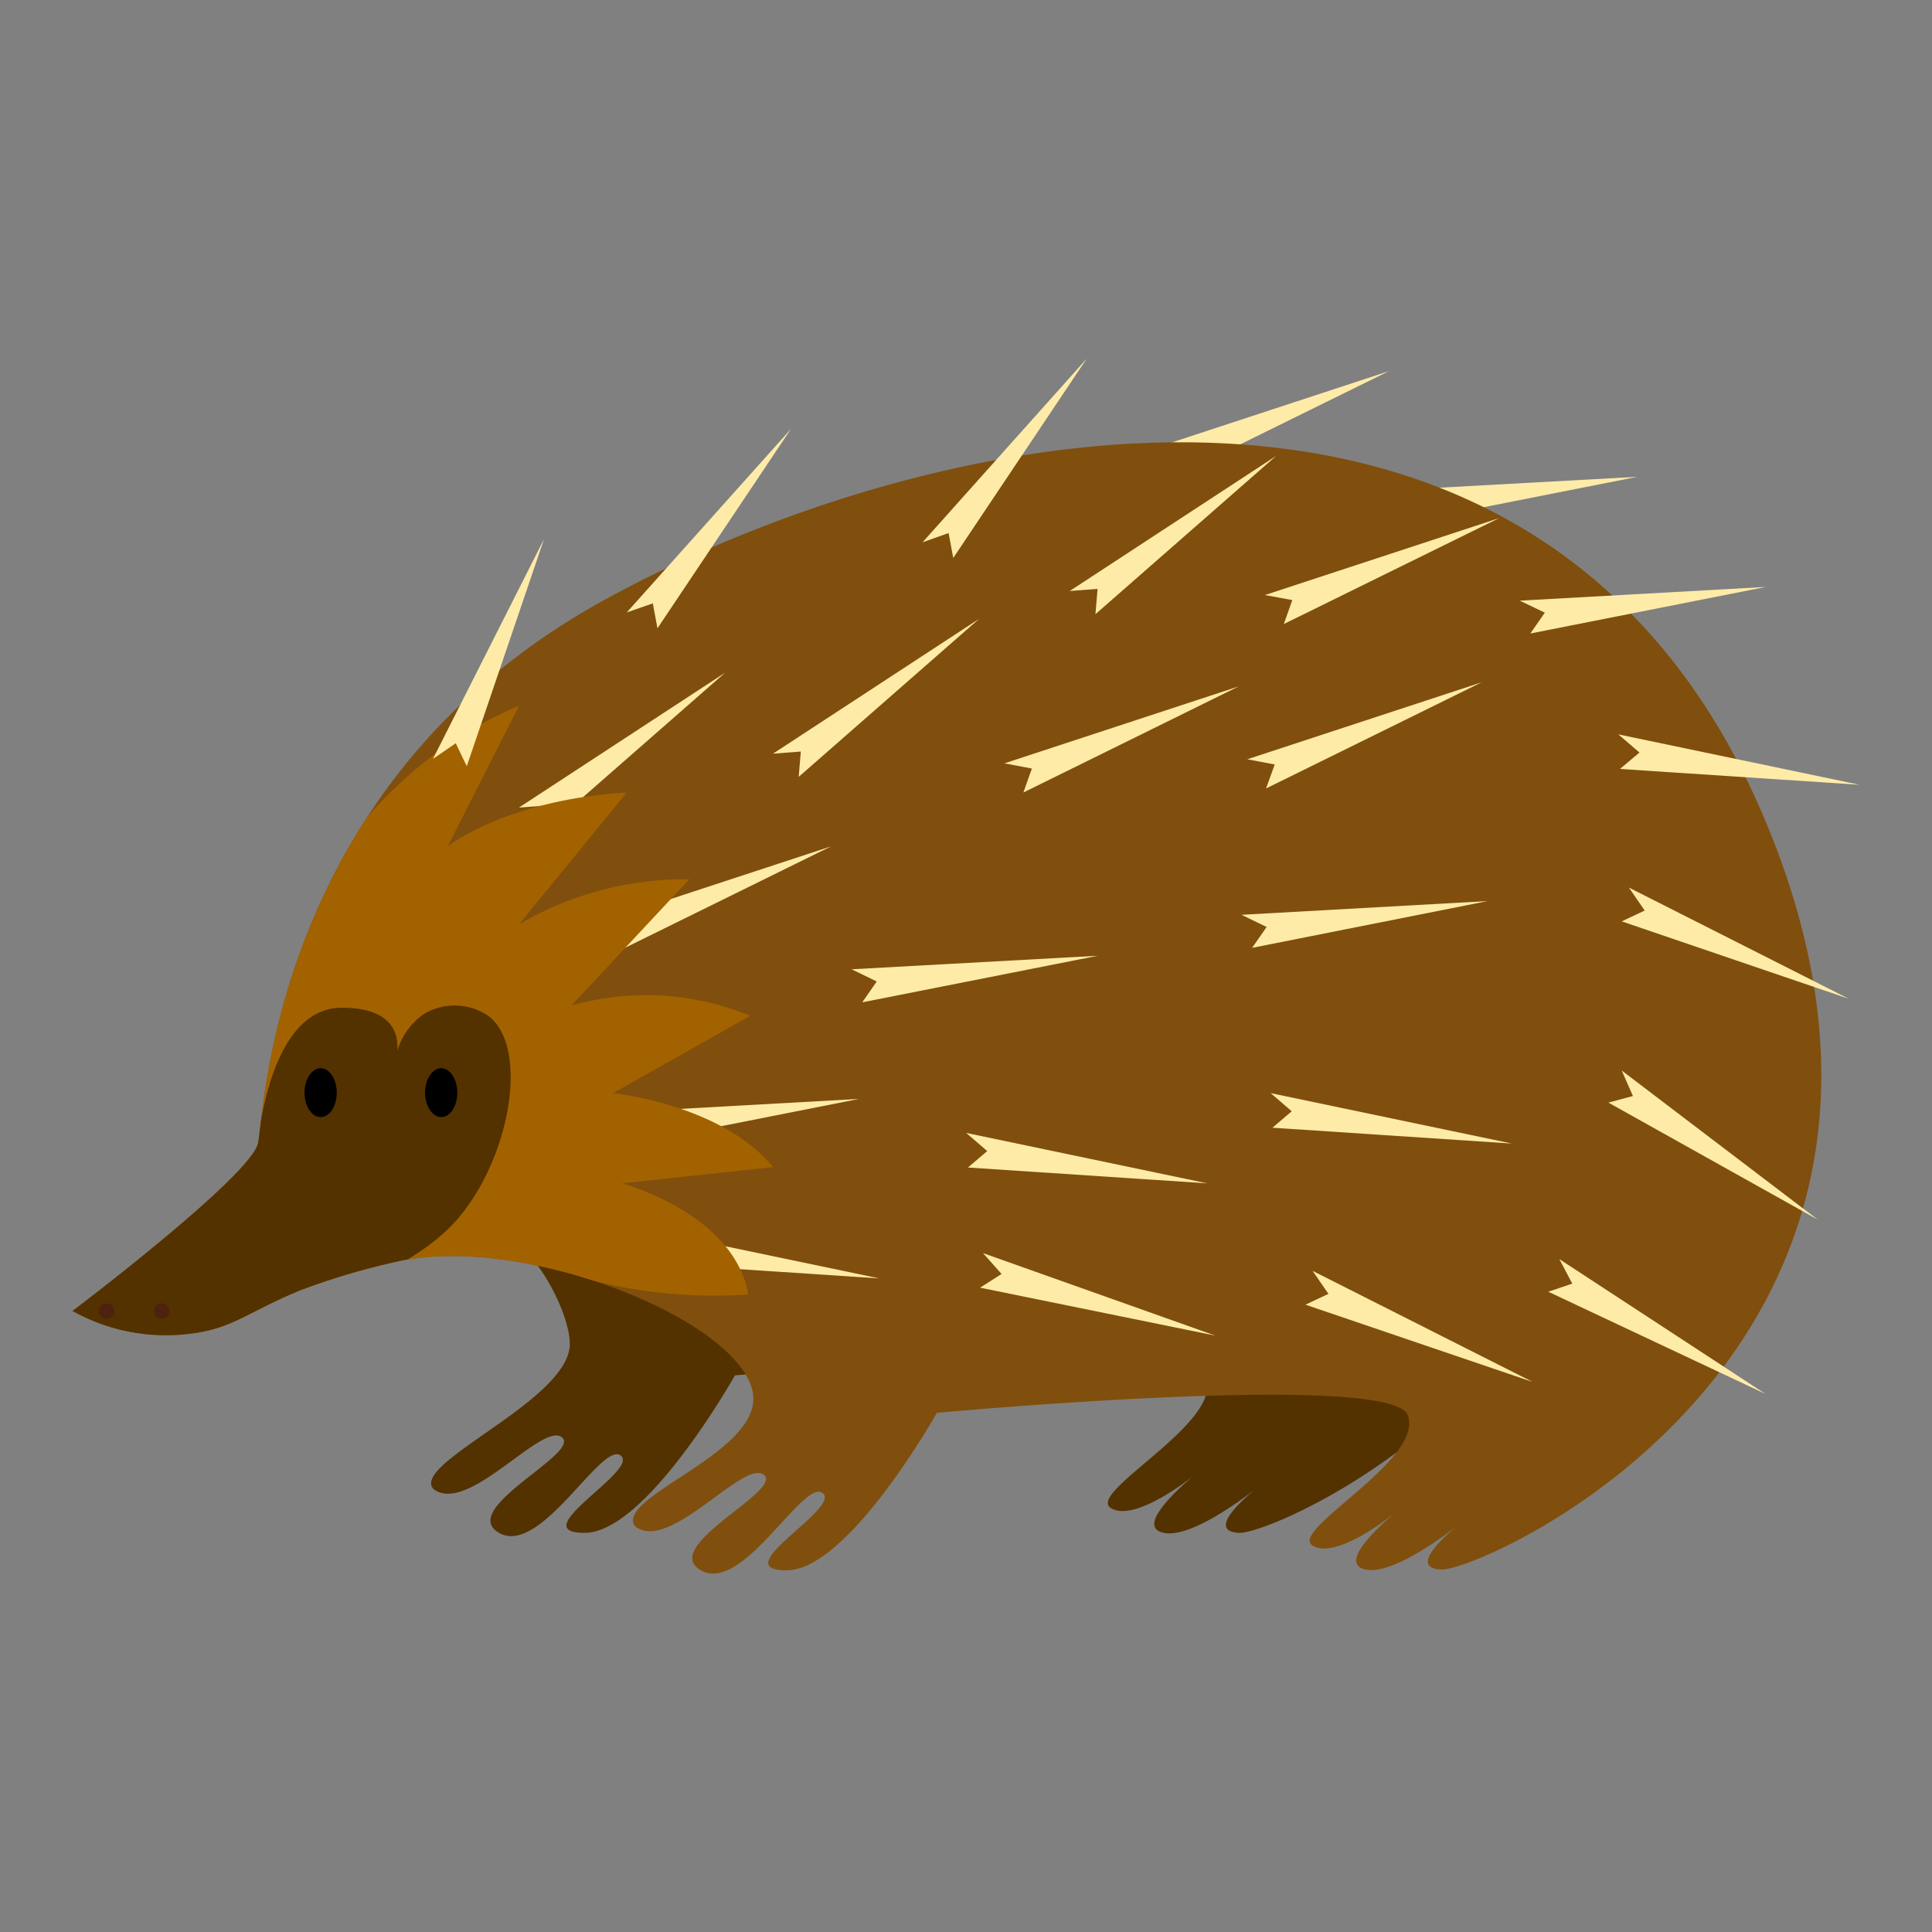 <svg id="Layer_1" data-name="Layer 1" xmlns="http://www.w3.org/2000/svg" xmlns:xlink="http://www.w3.org/1999/xlink" width="50" height="50" viewBox="0 0 100 100"><rect x="0" y="0" width="100" height="100" fill="#808080" stroke="none"/><defs><clipPath id="clip-path"><path d="M3.75,67.86s9.27-7,9.61-8.7.81-18.76,18-28.15,48.51-15.9,60,11.44S76.75,81.36,74.58,81.24s1.6-2.86,1.6-2.86-3.77,3.21-5.49,2.86,1.6-3,1.6-3S69.2,80.79,67.94,80s5.84-4.47,4.92-6.76-24.37-.11-24.37-.11-4.57,8.15-7.78,8.15,2.87-3.23,1.87-4-4.14,5.24-6.3,4,4.26-4.11,3.26-4.94-4.7,3.81-6.52,2.76a.42.42,0,0,1-.24-.27c-.4-1.46,6-3.53,6.21-6.3.24-3.83-11.75-8.85-18.63-7.19a36.13,36.13,0,0,0-4.81,1.44c-2.72,1.11-3.49,2-5.77,2.26a9.92,9.92,0,0,1-6-1.17Z" fill="#804f0d"/></clipPath></defs><title>Artboard 2 copy 22</title><path d="M62.41,71.33c-.13-.33-.73-.56-1.66-.73a28.35,28.35,0,0,1,6.81-3.45c4.32-1.33,7.73-.12,10.76,2.19-5.4,6.92-13.06,10.06-14.19,10-1.49-.08-.2-1.38.77-2.2-1.21.92-3.45,2.45-4.66,2.2-1.72-.34,1.6-3,1.6-3s-3.09,2.52-4.35,1.71S63.33,73.62,62.41,71.33Z" fill="#533200"/><path d="M29.49,69.66c.08-1.39-1.47-4.85-3.8-6.18,2.25-1.59,3.61-.24,6.18-1,5.93-1.68,9.79,3,10.23,8.38-2.42.18-4.06.33-4.06.33s-4.58,8.15-7.78,8.15,2.86-3.23,1.87-4-4.15,5.24-6.3,4,4.25-4.11,3.26-4.94-4.7,3.81-6.52,2.76a.43.43,0,0,1-.24-.27C21.93,75.46,29.31,72.44,29.49,69.66Z" fill="#533200"/><polygon points="72.01 25.38 84.75 24.68 72.56 27.09 73.31 26.01 72.01 25.38" fill="#feeba8"/><polygon points="59.77 23.19 71.89 19.21 60.74 24.7 61.19 23.46 59.77 23.19" fill="#feeba8"/><path d="M3.75,67.86s9.27-7,9.61-8.7.81-18.76,18-28.15,48.51-15.9,60,11.44S76.75,81.36,74.58,81.24s1.6-2.86,1.6-2.86-3.77,3.21-5.49,2.86,1.6-3,1.6-3S69.2,80.79,67.94,80s5.84-4.47,4.92-6.76-24.37-.11-24.37-.11-4.57,8.15-7.78,8.15,2.87-3.23,1.87-4-4.14,5.24-6.3,4,4.26-4.11,3.26-4.94-4.7,3.81-6.52,2.76a.42.42,0,0,1-.24-.27c-.4-1.46,6-3.53,6.21-6.3.24-3.83-11.75-8.85-18.63-7.19a36.13,36.13,0,0,0-4.81,1.44c-2.72,1.11-3.49,2-5.77,2.26a9.92,9.92,0,0,1-6-1.17Z" fill="#804f0d"/><g clip-path="url(#clip-path)"><polygon points="30.89 47.79 43.01 43.81 31.86 49.3 32.3 48.06 30.89 47.79" fill="#feeba8"/><polygon points="31.73 57.59 44.46 56.88 32.28 59.29 33.02 58.21 31.73 57.59" fill="#feeba8"/><polygon points="33.02 63.56 45.51 66.17 33.11 65.35 34.12 64.5 33.02 63.56" fill="#feeba8"/><polygon points="26.86 41.8 37.53 34.82 28.19 43 28.3 41.69 26.86 41.8" fill="#feeba8"/><path d="M11.62,56.88S15,41.41,26.86,36.54l-3.69,7.27s3.06-2.42,9.27-2.79l-5.58,6.83a17,17,0,0,1,8.82-2.34l-6.11,6.54a14.11,14.11,0,0,1,9.26.53l-7.1,4s5.64.58,8.28,3.83l-7.81.84S38,62.8,38.73,67a25.49,25.49,0,0,1-7.84-.67c-4.14-1-19.65,5.82-19.65,5.82L6.56,61.25Z" fill="#a36200"/><path d="M13.36,59.16s.53-7,4.33-7S20.44,55,20.44,55A3.52,3.52,0,0,1,22,52.45a3.1,3.1,0,0,1,3.3.15c1.95,1.51,1.26,6.61-1.16,9.92-1.24,1.69-2.65,2.49-5.48,4.09a84.31,84.31,0,0,1-9.39,4h0l-7.18-2Z" fill="#533200"/></g><polygon points="65.77 56.58 78.25 59.19 65.86 58.37 66.86 57.52 65.77 56.58" fill="#feeba8"/><polygon points="67.94 65.78 79.33 71.53 67.57 67.53 68.76 66.97 67.94 65.78" fill="#feeba8"/><polygon points="64.56 39.3 76.68 35.32 65.53 40.81 65.98 39.57 64.56 39.3" fill="#feeba8"/><polygon points="65.47 30.8 77.59 26.82 66.45 32.3 66.89 31.06 65.47 30.8" fill="#feeba8"/><polygon points="78.66 31.09 91.4 30.38 79.21 32.79 79.96 31.71 78.66 31.09" fill="#feeba8"/><polygon points="83.76 38.01 96.25 40.62 83.85 39.8 84.86 38.95 83.76 38.01" fill="#feeba8"/><polygon points="84.31 45.94 95.7 51.7 83.94 47.69 85.13 47.13 84.31 45.94" fill="#feeba8"/><polygon points="83.94 55.41 94.09 63.13 83.25 57.07 84.52 56.73 83.94 55.41" fill="#feeba8"/><polygon points="80.71 65.17 91.38 72.15 80.14 66.86 81.38 66.44 80.71 65.17" fill="#feeba8"/><polygon points="32.44 31.7 40.94 22.2 34.03 32.52 33.79 31.23 32.44 31.7" fill="#feeba8"/><polygon points="40.01 39.01 50.68 32.03 41.34 40.21 41.45 38.9 40.01 39.01" fill="#feeba8"/><polygon points="44.08 50.17 56.82 49.47 44.63 51.88 45.38 50.8 44.08 50.17" fill="#feeba8"/><polygon points="64.26 47.35 77 46.64 64.81 49.06 65.56 47.98 64.26 47.35" fill="#feeba8"/><polygon points="51.99 39.51 64.11 35.53 52.97 41.02 53.41 39.78 51.99 39.51" fill="#feeba8"/><polygon points="55.37 30.59 66.05 23.6 56.7 31.79 56.81 30.48 55.37 30.59" fill="#feeba8"/><polygon points="47.75 28.07 56.25 18.56 49.34 28.88 49.1 27.59 47.75 28.07" fill="#feeba8"/><polygon points="50.01 58.64 62.49 61.25 50.1 60.43 51.1 59.58 50.01 58.64" fill="#feeba8"/><polygon points="50.88 64.86 62.9 69.13 50.73 66.65 51.84 65.94 50.88 64.86" fill="#feeba8"/><polygon points="22.41 39.28 28.16 27.9 24.16 39.66 23.59 38.47 22.41 39.28" fill="#feeba8"/><path d="M22,56.56c0,.69.38,1.26.84,1.26s.83-.57.83-1.26-.37-1.27-.83-1.27S22,55.86,22,56.56Z"/><path d="M15.76,56.56c0,.69.37,1.26.84,1.26s.83-.57.83-1.26-.37-1.27-.83-1.27S15.76,55.86,15.76,56.56Z"/><path d="M8.77,67.86a.4.4,0,0,0-.8,0,.4.4,0,0,0,.8,0Z" fill="#4e220e"/><path d="M5.92,67.86a.4.4,0,0,0-.8,0,.4.4,0,0,0,.8,0Z" fill="#4e220e"/></svg>